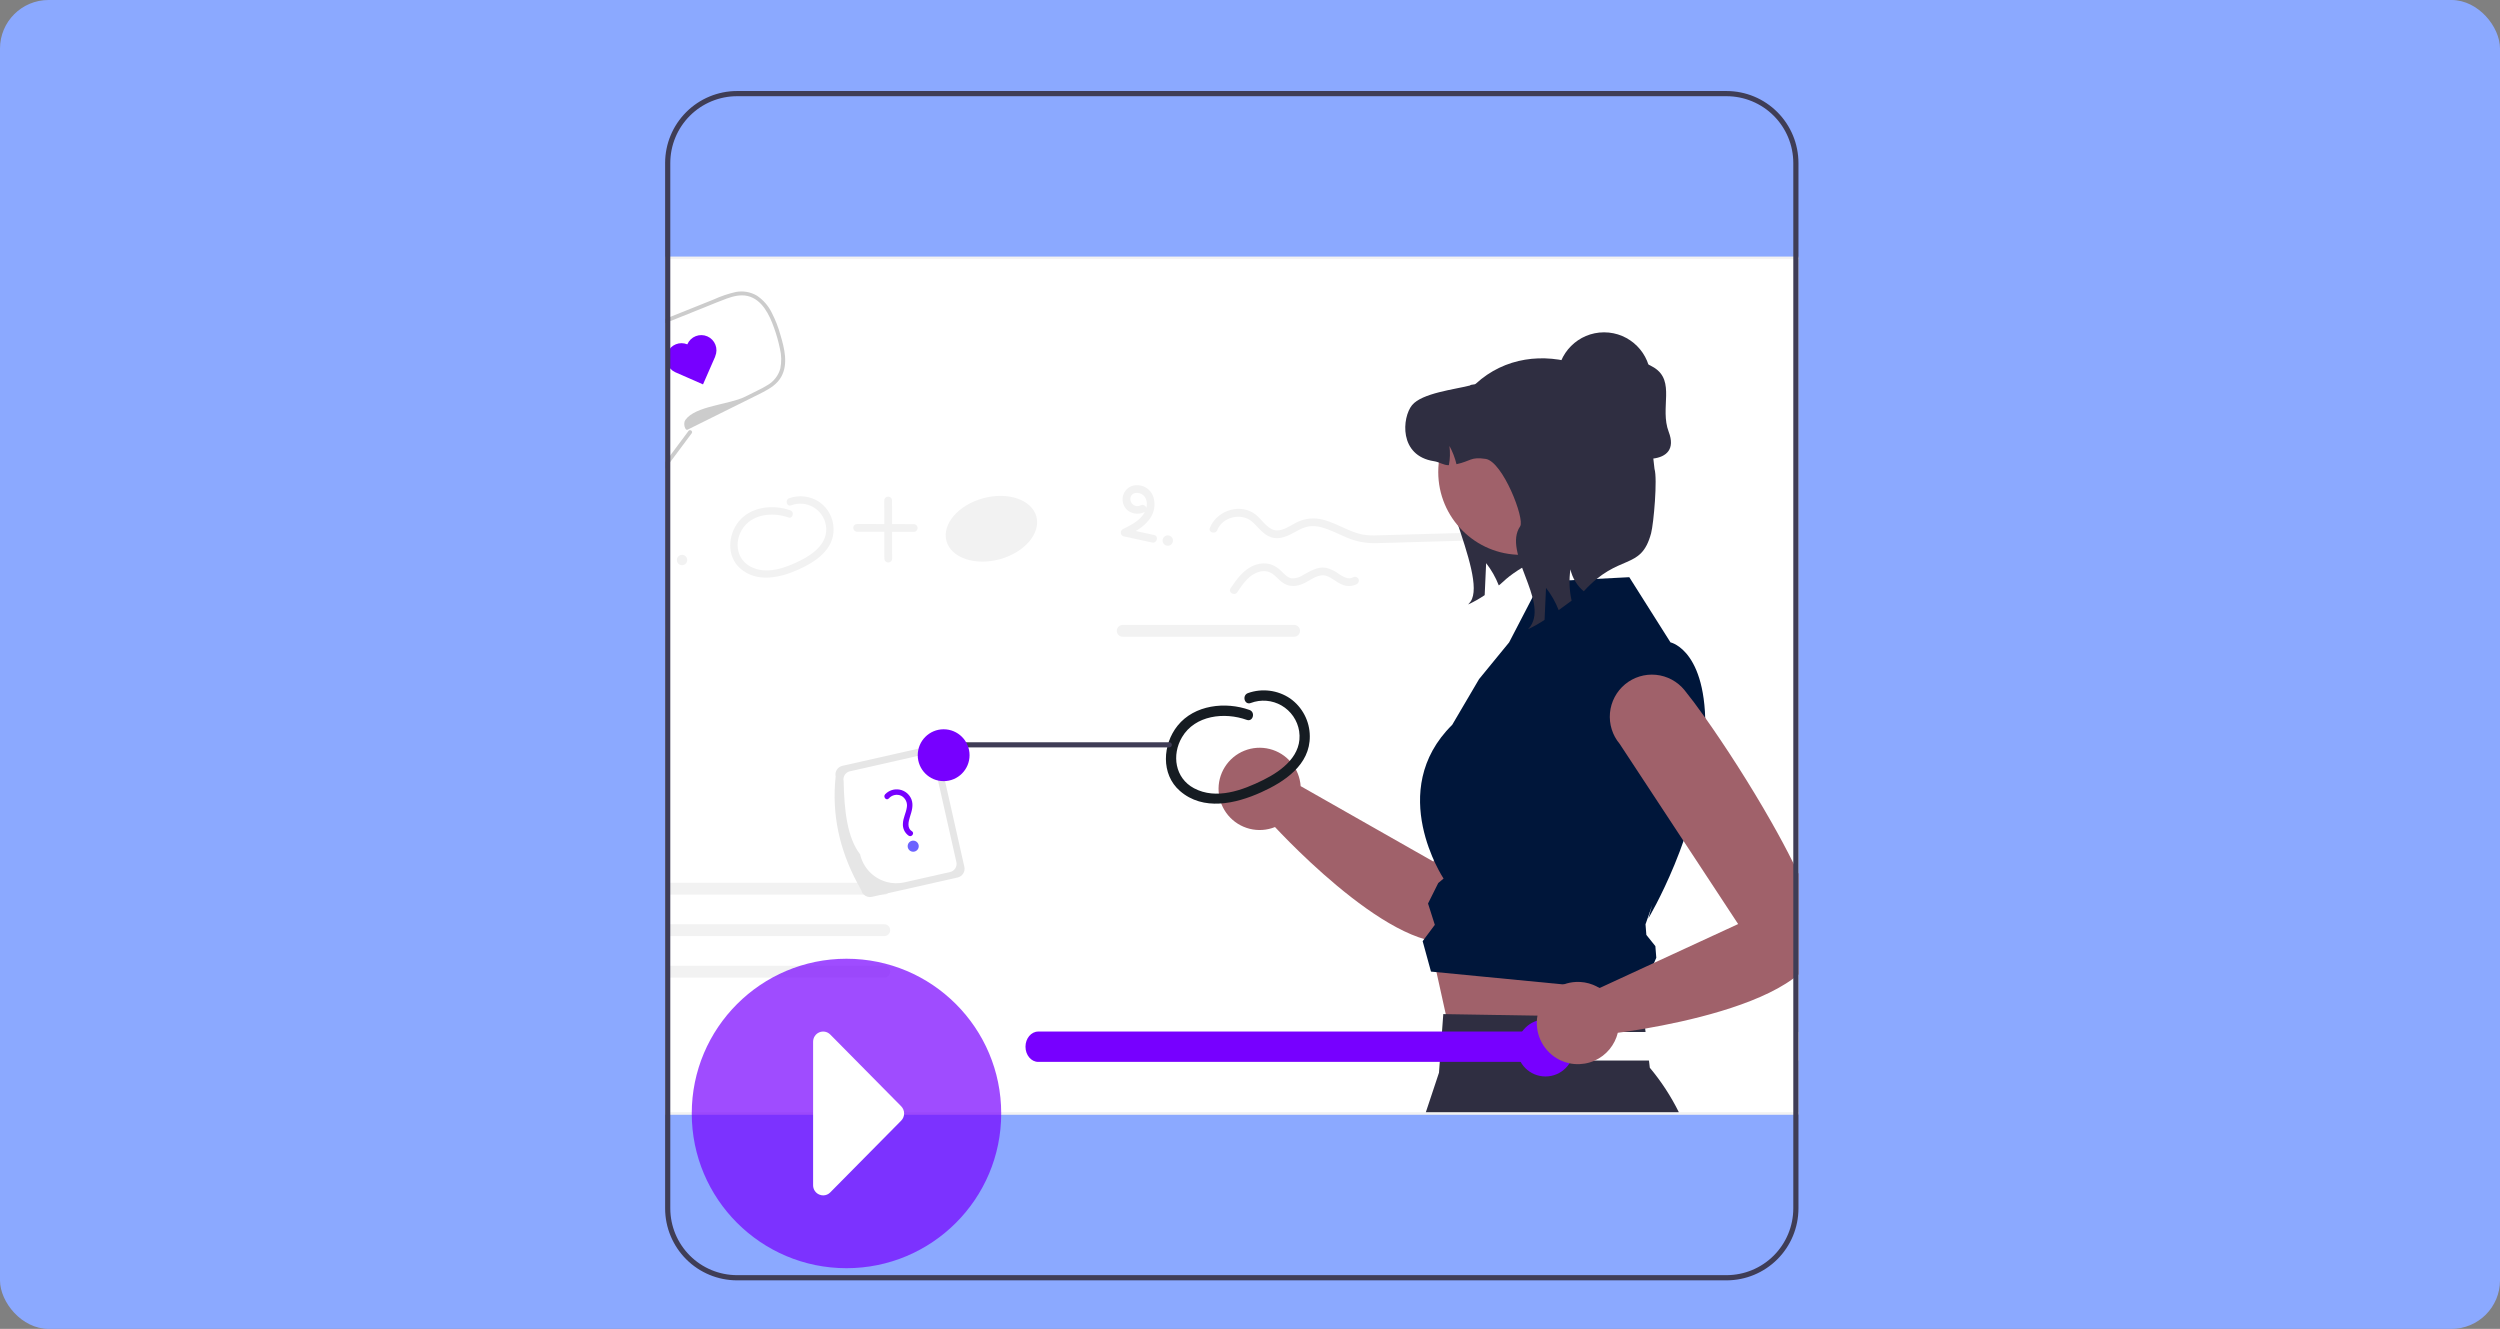 <svg width="412" height="219" viewBox="0 0 412 219" fill="none" xmlns="http://www.w3.org/2000/svg">
<rect x="0" y="0" width="412" height="219" fill="#808080" stroke="none"/>
<rect width="412" height="219" rx="8" fill="#8BA9FF"/>
<g clip-path="url(#clip0_7_144)">
<path d="M296.389 160.593V183.501H109.611V42.499H296.389V160.593Z" fill="white"/>
<path d="M109.611 183.288V183.715H296.389V183.288H109.611ZM109.611 42.285V42.712H296.389V42.285H109.611Z" fill="#F2F2F2"/>
<path d="M145.725 159.152H109.611V161.106H145.725C145.984 161.106 146.232 161.003 146.415 160.82C146.598 160.636 146.701 160.388 146.701 160.129C146.701 159.87 146.598 159.622 146.415 159.439C146.232 159.255 145.984 159.152 145.725 159.152V159.152Z" fill="#F2F2F2"/>
<path d="M145.725 152.314H109.611V154.267H145.725C145.984 154.267 146.232 154.164 146.415 153.981C146.598 153.798 146.701 153.55 146.701 153.291C146.701 153.032 146.598 152.783 146.415 152.6C146.232 152.417 145.984 152.314 145.725 152.314V152.314Z" fill="#F2F2F2"/>
<path d="M146.016 145.519C145.969 145.505 145.922 145.495 145.875 145.489C145.825 145.48 145.775 145.476 145.725 145.476H109.611V147.429H145.725C145.958 147.428 146.183 147.344 146.36 147.192C146.536 147.039 146.652 146.829 146.687 146.598C146.722 146.368 146.674 146.132 146.551 145.934C146.428 145.736 146.238 145.589 146.016 145.519Z" fill="#F2F2F2"/>
<path d="M158.926 142.856L155.745 128.726L154.708 124.123C154.665 123.935 154.586 123.757 154.475 123.6C154.364 123.442 154.222 123.309 154.06 123.206C153.897 123.103 153.715 123.033 153.525 123.001C153.335 122.968 153.141 122.973 152.953 123.016L151.386 123.371L138.822 126.209C138.634 126.251 138.457 126.33 138.3 126.441C138.143 126.552 138.009 126.693 137.906 126.856C137.804 127.018 137.734 127.2 137.701 127.389C137.669 127.579 137.674 127.773 137.716 127.961C137.042 134.248 138.374 140.048 141.264 145.476C141.477 145.882 141.704 146.288 141.938 146.694C142.001 146.975 142.145 147.23 142.353 147.429C142.527 147.596 142.741 147.718 142.974 147.783C143.207 147.848 143.453 147.854 143.689 147.801L145.337 147.429L146.353 147.198L157.82 144.608C158.199 144.522 158.528 144.29 158.735 143.961C158.943 143.633 159.011 143.235 158.926 142.856V142.856Z" fill="#E6E6E6"/>
<path d="M157.611 142.069L154.58 128.628L153.854 125.401C153.774 125.046 153.556 124.737 153.249 124.542C152.942 124.347 152.57 124.283 152.215 124.362L151.25 124.58L140.068 127.106C139.714 127.186 139.405 127.404 139.21 127.712C139.016 128.02 138.951 128.392 139.031 128.747C139.129 133.641 139.642 138.082 141.746 140.792C141.986 141.845 142.5 142.817 143.236 143.608C143.973 144.398 144.905 144.979 145.939 145.292C145.964 145.301 145.986 145.309 146.011 145.318C146.028 145.322 146.05 145.33 146.067 145.335C147.04 145.609 148.065 145.635 149.051 145.412L156.574 143.711C156.928 143.631 157.237 143.413 157.432 143.105C157.626 142.797 157.691 142.425 157.611 142.069V142.069Z" fill="white"/>
<path d="M146.472 131.588C146.719 131.302 147.053 131.104 147.422 131.023C147.791 130.943 148.177 130.984 148.521 131.141C148.865 131.324 149.14 131.613 149.305 131.966C149.47 132.319 149.517 132.716 149.437 133.097C149.304 133.979 148.844 134.781 148.803 135.684C148.765 136.08 148.834 136.478 149.002 136.838C149.171 137.197 149.432 137.505 149.76 137.73C150.261 138.035 150.778 137.28 150.272 136.973C149.443 136.469 149.721 135.361 149.962 134.605C150.261 133.66 150.575 132.698 150.204 131.726C150.039 131.318 149.776 130.959 149.436 130.68C149.097 130.401 148.694 130.212 148.263 130.13C147.832 130.047 147.387 130.075 146.969 130.209C146.551 130.343 146.174 130.58 145.871 130.898C145.475 131.326 146.071 132.019 146.472 131.588Z" fill="#7700FF"/>
<path d="M150.496 140.366C151.001 140.366 151.41 139.957 151.41 139.452C151.41 138.946 151.001 138.537 150.496 138.537C149.992 138.537 149.583 138.946 149.583 139.452C149.583 139.957 149.992 140.366 150.496 140.366Z" fill="#6C63FF"/>
<path d="M259.456 104.683C258.532 104.08 257.477 103.707 256.38 103.594C255.283 103.481 254.175 103.631 253.147 104.033C252.12 104.434 251.203 105.075 250.473 105.903C249.742 106.73 249.22 107.72 248.948 108.79L236.222 141.986L214.347 129.554C214.251 128.125 213.705 126.763 212.788 125.663C211.871 124.564 210.63 123.783 209.243 123.434C207.855 123.084 206.393 123.183 205.065 123.717C203.738 124.251 202.613 125.192 201.853 126.405C201.092 127.618 200.735 129.041 200.833 130.47C200.93 131.899 201.477 133.26 202.395 134.359C203.313 135.457 204.555 136.236 205.943 136.585C207.331 136.933 208.793 136.832 210.12 136.297C214.726 141.219 234.698 161.399 242.966 153.514C249.916 146.887 259.945 121.2 262.359 112.33C262.746 110.912 262.674 109.407 262.152 108.033C261.63 106.659 260.687 105.486 259.456 104.683H259.456Z" fill="#A0616A"/>
<path d="M235.559 154.905L239.575 173.077L268.941 175.736L271.64 159.913L235.559 154.905Z" fill="#A0616A"/>
<path d="M276.671 183.288H234.981L237.145 176.779L237.854 167.12L238.26 167.129L270.322 167.663L270.903 167.671L271.889 175.963C273.769 178.205 275.374 180.664 276.671 183.288V183.288Z" fill="#2F2E41"/>
<path d="M253.89 95.876L268.507 95.122L275.295 105.862C275.295 105.862 281.846 107.207 280.961 122.277C280.075 137.346 271.642 151.362 271.642 151.362L272.268 149.212L271.18 152.324L271.32 154.072L272.804 155.923L272.957 157.837L271.642 160.866L273.43 163.766L235.827 160.119L234.452 155.104L236.459 152.412L235.339 148.899L237.023 145.523L237.901 144.79C237.901 144.79 228.292 130.338 239.323 119.453L243.75 111.918L248.702 105.868L253.89 95.876Z" fill="#00163A"/>
<path d="M205.921 117.001C201.967 115.587 196.846 116.138 194.071 119.586C191.585 122.673 191.287 127.59 194.449 130.345C198.3 133.699 203.631 132.465 207.835 130.573C211.682 128.841 215.915 126.049 215.856 121.311C215.847 120.093 215.548 118.895 214.984 117.816C214.421 116.736 213.608 115.807 212.614 115.105C211.605 114.422 210.45 113.987 209.242 113.834C208.034 113.681 206.807 113.814 205.661 114.224C204.645 114.595 205.084 116.232 206.111 115.858C206.937 115.543 207.824 115.417 208.705 115.489C209.587 115.561 210.441 115.828 211.207 116.272C211.972 116.716 212.629 117.325 213.129 118.055C213.63 118.785 213.961 119.617 214.1 120.491C214.694 124.423 211.336 126.973 208.216 128.526C204.793 130.229 200.436 131.86 196.772 129.902C193.637 128.229 193.064 124.412 194.801 121.48C196.956 117.848 201.807 117.326 205.469 118.636C206.497 119.004 206.94 117.367 205.919 117.002L205.921 117.001Z" fill="#161C22"/>
<path d="M130.24 84.102C127.4 83.087 123.722 83.483 121.729 85.959C119.943 88.177 119.73 91.708 122.001 93.687C124.766 96.096 128.596 95.21 131.615 93.85C134.378 92.607 137.419 90.602 137.376 87.198C137.369 86.323 137.155 85.463 136.75 84.688C136.345 83.912 135.761 83.245 135.047 82.741C134.323 82.25 133.493 81.938 132.625 81.828C131.758 81.718 130.876 81.814 130.052 82.108C129.323 82.374 129.638 83.552 130.375 83.282C130.969 83.056 131.606 82.965 132.239 83.016C132.873 83.067 133.487 83.26 134.036 83.578C134.586 83.897 135.058 84.335 135.418 84.859C135.777 85.383 136.016 85.981 136.115 86.609C136.542 89.435 134.13 91.265 131.889 92.379C129.43 93.603 126.3 94.773 123.668 93.368C121.417 92.166 121.005 89.424 122.254 87.319C123.801 84.709 127.285 84.335 129.916 85.276C130.654 85.54 130.972 84.364 130.239 84.102L130.24 84.102Z" fill="#F2F2F2"/>
<path d="M164.751 92.165C168.843 91.051 171.549 87.897 170.794 85.121C170.04 82.346 166.112 80.999 162.02 82.113C157.928 83.227 155.222 86.38 155.976 89.156C156.73 91.932 160.659 93.279 164.751 92.165Z" fill="#F2F2F2"/>
<path d="M145.726 82.486L145.741 92.058C145.741 92.228 145.809 92.391 145.929 92.511C146.049 92.631 146.212 92.699 146.381 92.699C146.551 92.699 146.714 92.631 146.834 92.511C146.954 92.391 147.022 92.228 147.022 92.058L147.007 82.486C147.007 82.316 146.939 82.153 146.819 82.033C146.699 81.913 146.536 81.845 146.367 81.845C146.197 81.845 146.034 81.913 145.914 82.033C145.794 82.153 145.726 82.316 145.726 82.486Z" fill="#F2F2F2"/>
<path d="M141.259 87.635L150.578 87.657C150.748 87.657 150.91 87.59 151.031 87.47C151.151 87.35 151.218 87.186 151.218 87.016C151.218 86.846 151.151 86.683 151.031 86.563C150.91 86.443 150.748 86.375 150.578 86.375L141.259 86.353C141.089 86.353 140.926 86.42 140.806 86.54C140.686 86.661 140.619 86.824 140.619 86.994C140.619 87.164 140.686 87.327 140.806 87.447C140.926 87.567 141.089 87.635 141.259 87.635Z" fill="#F2F2F2"/>
<path d="M110.111 92.303C110.123 92.448 110.077 92.592 109.983 92.703C109.89 92.814 109.756 92.884 109.611 92.897V91.641C109.758 91.676 109.889 91.761 109.98 91.882C110.071 92.003 110.117 92.152 110.111 92.303Z" fill="#F2F2F2"/>
<path d="M112.401 93.146C112.872 93.146 113.255 92.763 113.255 92.291C113.255 91.819 112.872 91.436 112.401 91.436C111.929 91.436 111.547 91.819 111.547 92.291C111.547 92.763 111.929 93.146 112.401 93.146Z" fill="#F2F2F2"/>
<path d="M140.944 170.077C139.39 170.077 138.122 171.132 138.122 172.427C138.122 173.722 139.39 174.778 140.944 174.778H296.389V170.077H140.944Z" fill="white"/>
<path d="M259 170V175H171.098C169.943 175 169 173.877 169 172.5C169 171.123 169.943 170 171.098 170H259Z" fill="#7700FF"/>
<path d="M254.696 177.403C257.29 177.403 259.392 175.298 259.392 172.701C259.392 170.105 257.29 168 254.696 168C252.103 168 250 170.105 250 172.701C250 175.298 252.103 177.403 254.696 177.403Z" fill="#7700FF"/>
<path d="M135.569 102.911H109.611V104.869H135.569C135.697 104.869 135.824 104.843 135.943 104.794C136.061 104.745 136.169 104.673 136.26 104.582C136.351 104.491 136.423 104.383 136.472 104.265C136.521 104.146 136.546 104.019 136.546 103.89C136.546 103.761 136.521 103.634 136.472 103.515C136.423 103.397 136.351 103.289 136.26 103.198C136.169 103.107 136.061 103.035 135.943 102.986C135.824 102.937 135.697 102.911 135.569 102.911V102.911Z" fill="white"/>
<path d="M200.617 87.346C201.464 85.166 204.599 84.45 206.333 85.962C207.369 86.865 208.141 88.106 209.509 88.549C210.987 89.027 212.388 88.237 213.651 87.554C214.3 87.154 215.017 86.876 215.766 86.734C216.445 86.658 217.131 86.716 217.787 86.904C219.244 87.289 220.581 88.021 221.966 88.598C223.454 89.232 225.06 89.543 226.677 89.512C228.601 89.483 230.525 89.407 232.448 89.353L238.91 89.171C241.034 89.16 243.153 88.978 245.248 88.628C246.056 88.474 245.714 87.238 244.906 87.392C242.991 87.71 241.054 87.874 239.112 87.884C237.138 87.941 235.164 87.996 233.189 88.05C231.183 88.107 229.172 88.168 227.164 88.221C226.27 88.278 225.372 88.231 224.489 88.081C223.74 87.912 223.009 87.671 222.306 87.363C220.876 86.762 219.491 86.001 217.975 85.631C216.531 85.261 215.002 85.427 213.671 86.098C212.449 86.696 210.946 87.929 209.539 87.177C208.316 86.524 207.645 85.158 206.436 84.462C203.904 83.005 200.424 84.324 199.383 87.004C199.084 87.773 200.322 88.107 200.618 87.346L200.617 87.346Z" fill="#F2F2F2"/>
<path d="M203.901 97.597C204.809 96.25 205.832 94.702 207.49 94.244C207.849 94.129 208.228 94.094 208.602 94.142C208.976 94.19 209.334 94.32 209.652 94.522C210.24 94.918 210.689 95.496 211.251 95.927C212.438 96.836 213.75 96.696 215.027 96.066C216.105 95.534 217.321 94.485 218.601 94.905C219.495 95.199 220.191 95.917 221.057 96.284C221.456 96.483 221.898 96.584 222.345 96.578C222.791 96.572 223.23 96.459 223.625 96.249C223.697 96.207 223.761 96.15 223.812 96.083C223.862 96.016 223.899 95.94 223.921 95.858C223.942 95.777 223.947 95.692 223.936 95.608C223.924 95.525 223.897 95.445 223.854 95.372C223.812 95.299 223.755 95.236 223.688 95.185C223.621 95.134 223.545 95.097 223.464 95.075C223.382 95.054 223.298 95.049 223.214 95.06C223.131 95.072 223.051 95.1 222.978 95.142C222.24 95.575 221.378 95.064 220.746 94.654C220.089 94.145 219.335 93.777 218.53 93.572C217.1 93.33 215.886 94.159 214.687 94.801C214.161 95.152 213.54 95.332 212.908 95.317C212.209 95.223 211.703 94.638 211.221 94.18C210.708 93.637 210.071 93.226 209.366 92.983C208.556 92.767 207.7 92.802 206.911 93.084C205.032 93.728 203.863 95.369 202.797 96.95C202.335 97.634 203.444 98.278 203.903 97.597L203.901 97.597Z" fill="#F2F2F2"/>
<path d="M187.981 83.274C187.775 83.382 187.54 83.426 187.309 83.399C187.077 83.372 186.859 83.276 186.683 83.123C186.507 82.97 186.381 82.767 186.321 82.541C186.262 82.316 186.272 82.077 186.35 81.857C186.722 80.913 188.078 81.131 188.592 81.795C189.324 82.743 188.986 84.058 188.315 84.929C187.484 86.009 186.204 86.622 185.014 87.216C184.908 87.281 184.822 87.376 184.769 87.489C184.715 87.602 184.695 87.728 184.711 87.852C184.727 87.975 184.779 88.092 184.86 88.187C184.941 88.282 185.047 88.352 185.167 88.388L189.87 89.41C190.673 89.585 191.017 88.349 190.211 88.173L185.508 87.151L185.661 88.323C186.998 87.656 188.361 86.942 189.297 85.739C189.743 85.216 190.048 84.589 190.184 83.916C190.32 83.243 190.282 82.546 190.074 81.892C189.871 81.274 189.461 80.745 188.913 80.395C188.365 80.045 187.713 79.895 187.067 79.972C186.744 80.009 186.433 80.113 186.153 80.278C185.873 80.442 185.63 80.663 185.44 80.927C185.25 81.191 185.117 81.491 185.05 81.809C184.983 82.127 184.982 82.456 185.049 82.774C185.363 84.412 187.219 85.089 188.63 84.382C189.367 84.013 188.719 82.906 187.984 83.275L187.981 83.274Z" fill="#F2F2F2"/>
<path d="M192.45 89.941C192.922 89.941 193.304 89.558 193.304 89.086C193.304 88.614 192.922 88.231 192.45 88.231C191.979 88.231 191.596 88.614 191.596 89.086C191.596 89.558 191.979 89.941 192.45 89.941Z" fill="#F2F2F2"/>
<path d="M213.27 102.984H185.026C184.768 102.984 184.519 103.087 184.336 103.27C184.154 103.453 184.051 103.702 184.051 103.961C184.051 104.22 184.154 104.468 184.336 104.651C184.519 104.834 184.768 104.937 185.026 104.937H213.268C213.526 104.937 213.774 104.834 213.957 104.651C214.14 104.468 214.243 104.22 214.243 103.961C214.243 103.702 214.14 103.453 213.957 103.27C213.774 103.087 213.526 102.984 213.268 102.984H213.27Z" fill="#F2F2F2"/>
<path d="M192.693 123.176H157.927C157.813 123.176 157.705 123.131 157.625 123.051C157.545 122.971 157.5 122.862 157.5 122.749C157.5 122.635 157.545 122.526 157.625 122.446C157.705 122.366 157.813 122.321 157.927 122.321H192.693C192.806 122.321 192.914 122.366 192.995 122.446C193.075 122.526 193.12 122.635 193.12 122.749C193.12 122.862 193.075 122.971 192.995 123.051C192.914 123.131 192.806 123.176 192.693 123.176Z" fill="#3F3D56"/>
<path d="M155.513 128.732C157.871 128.732 159.783 126.819 159.783 124.458C159.783 122.098 157.871 120.184 155.513 120.184C153.156 120.184 151.244 122.098 151.244 124.458C151.244 126.819 153.156 128.732 155.513 128.732Z" fill="#7700FF"/>
<path d="M128.245 62.296C127.476 63.394 126.225 64.031 125.021 64.629C121.068 66.595 117.113 68.56 113.157 70.523L113.37 70.78L113.52 70.963L113.729 71.211C112.64 72.673 111.552 74.133 110.463 75.592C110.177 75.972 109.895 76.357 109.609 76.737V52.914C109.895 52.799 110.177 52.684 110.463 52.572C113.183 51.478 115.901 50.387 118.617 49.299C120.031 48.734 121.533 48.157 123.028 48.418C126.037 48.94 127.438 52.372 128.309 55.303C128.998 57.62 129.63 60.313 128.245 62.296Z" fill="white"/>
<path d="M113.992 71.404C112.818 72.981 111.642 74.559 110.465 76.139C110.179 76.519 109.897 76.904 109.611 77.285V76.195C109.897 75.814 110.183 75.43 110.465 75.049C111.468 73.707 112.469 72.365 113.467 71.023C113.483 71.001 113.501 70.981 113.522 70.963C113.787 70.741 114.226 71.087 113.992 71.404Z" fill="#CCCCCC"/>
<path d="M128.763 62.074C128.106 63.27 126.936 64.01 125.758 64.621C124.413 65.317 123.043 65.976 121.685 66.651C118.91 68.027 116.139 69.403 113.373 70.78C113.347 70.792 113.317 70.805 113.291 70.818C112.916 71.006 112.532 69.792 112.946 69.207C114.589 66.882 120.169 66.681 122.774 65.386C123.431 65.057 124.088 64.732 124.75 64.403C125.356 64.12 125.945 63.802 126.513 63.45C127.541 62.848 128.291 61.865 128.601 60.714C128.814 59.635 128.789 58.522 128.529 57.453C128.289 56.295 127.968 55.155 127.568 54.043C126.817 51.914 125.6 49.32 123.175 48.773C122.031 48.517 120.861 48.811 119.785 49.196C118.53 49.649 117.296 50.179 116.058 50.675C114.192 51.423 112.328 52.171 110.465 52.919C110.179 53.034 109.897 53.145 109.611 53.261V52.566C109.897 52.451 110.179 52.335 110.465 52.22C112.839 51.271 115.214 50.319 117.591 49.365C118.76 48.827 119.982 48.412 121.237 48.125C122.434 47.891 123.676 48.102 124.729 48.719C125.781 49.422 126.628 50.391 127.184 51.528C127.793 52.715 128.278 53.963 128.631 55.25C129.269 57.411 129.92 59.966 128.763 62.074Z" fill="#CCCCCC"/>
<path d="M113.28 56.723C113.277 56.731 113.274 56.74 113.27 56.748C112.665 56.496 111.986 56.491 111.378 56.736C110.77 56.98 110.282 57.453 110.019 58.054C109.755 58.657 109.739 59.339 109.975 59.954C110.21 60.568 110.677 61.066 111.276 61.337V61.337L111.307 61.351L115.857 63.347L117.864 58.761L117.851 58.755C117.854 58.748 117.858 58.74 117.861 58.733C118.127 58.124 118.141 57.435 117.9 56.817C117.659 56.198 117.182 55.701 116.574 55.435V55.435C115.967 55.168 115.278 55.154 114.66 55.396C114.043 55.638 113.546 56.115 113.28 56.723V56.723Z" fill="#7700FF"/>
<path d="M296.389 143.993C296.115 143.411 295.834 142.822 295.535 142.228C294.463 140.061 293.246 137.795 291.953 135.522C288.397 129.239 284.268 122.871 281.019 118.289V118.285C279.709 116.434 278.539 114.883 277.608 113.737C277.03 113.027 276.318 112.438 275.512 112.004C274.705 111.571 273.821 111.301 272.911 111.211C272 111.122 271.081 111.213 270.205 111.48C269.33 111.748 268.516 112.186 267.811 112.77C267.106 113.353 266.523 114.071 266.096 114.881C265.669 115.692 265.406 116.578 265.323 117.491C265.24 118.403 265.338 119.323 265.612 120.197C265.885 121.071 266.329 121.883 266.917 122.584L277.45 138.599L282.407 146.138L286.445 152.284L272.587 158.682L270.32 159.729L263.639 162.815L263.6 162.832C263.588 162.824 263.571 162.815 263.558 162.807C263.229 162.606 262.883 162.433 262.525 162.29C261.641 161.941 260.694 161.782 259.745 161.824C259.043 161.853 258.35 161.993 257.692 162.238C256.588 162.646 255.61 163.335 254.853 164.236C254.096 165.138 253.587 166.221 253.376 167.38C253.346 167.517 253.329 167.658 253.311 167.803C253.308 167.824 253.307 167.846 253.307 167.867H253.303C253.158 169.239 253.433 170.623 254.092 171.835C254.751 173.048 255.762 174.031 256.992 174.654C257.077 174.697 257.162 174.74 257.252 174.778C257.679 174.973 258.125 175.121 258.584 175.218C259.157 175.344 259.744 175.394 260.33 175.368C260.875 175.344 261.416 175.255 261.94 175.103H261.944C262.244 175.014 262.538 174.906 262.823 174.778C263.76 174.352 264.588 173.718 265.245 172.926C265.901 172.133 266.37 171.201 266.615 170.201C266.888 170.167 267.195 170.124 267.533 170.077C268.224 169.978 269.044 169.854 269.97 169.705C270.337 169.645 270.722 169.581 271.119 169.513C278.061 168.316 289.404 165.769 295.535 161.264C295.834 161.042 296.12 160.819 296.389 160.593V143.993Z" fill="#A0616A"/>
<path d="M284.541 15H121.459C118.318 15.004 115.306 16.255 113.085 18.478C110.864 20.701 109.615 23.716 109.611 26.86V199.144C109.615 202.288 110.864 205.302 113.084 207.525C115.305 209.748 118.316 210.999 121.456 211.002H284.539C287.68 210.999 290.691 209.749 292.912 207.527C295.133 205.304 296.383 202.29 296.387 199.146V26.862C296.383 23.718 295.135 20.704 292.915 18.48C290.695 16.256 287.684 15.005 284.544 15H284.541ZM295.535 199.144C295.531 202.061 294.371 204.858 292.31 206.92C290.249 208.983 287.455 210.142 284.541 210.145H121.459C118.545 210.142 115.751 208.983 113.69 206.92C111.629 204.858 110.469 202.061 110.465 199.144V26.86C110.468 23.942 111.627 21.145 113.688 19.082C115.749 17.018 118.544 15.858 121.459 15.855H284.541C287.456 15.858 290.251 17.018 292.312 19.082C294.373 21.145 295.532 23.942 295.535 26.86V199.144ZM109.611 42.712V183.074H110.465V42.712H109.611Z" fill="#3F3D56"/>
<path d="M139.5 209C153.583 209 165 197.583 165 183.5C165 169.417 153.583 158 139.5 158C125.417 158 114 169.417 114 183.5C114 197.583 125.417 209 139.5 209Z" fill="#7700FF" fill-opacity="0.7"/>
<path d="M135.667 197C135.445 196.999 135.226 196.955 135.022 196.868C134.718 196.745 134.457 196.531 134.275 196.254C134.092 195.978 133.997 195.653 134 195.321V171.676C134 171.345 134.097 171.021 134.279 170.745C134.46 170.469 134.719 170.254 135.022 170.128C135.324 170.001 135.658 169.968 135.979 170.032C136.3 170.097 136.595 170.257 136.827 170.491L148.515 182.314C148.826 182.628 149 183.054 149 183.498C149 183.943 148.826 184.369 148.515 184.683L136.827 196.506C136.675 196.662 136.495 196.786 136.296 196.871C136.097 196.955 135.883 196.999 135.667 197Z" fill="white"/>
<path d="M264.351 70.154C268.595 70.154 272.036 66.71 272.036 62.461C272.036 58.212 268.595 54.768 264.351 54.768C260.107 54.768 256.666 58.212 256.666 62.461C256.666 66.71 260.107 70.154 264.351 70.154Z" fill="#2F2E41"/>
<path d="M264.413 73.606C260.744 71.469 259.738 66.597 261.996 62.999C263.081 61.271 264.807 60.046 266.794 59.592C268.781 59.139 270.866 59.494 272.592 60.579C276.185 62.84 273.489 67.22 275.009 71.186C277.162 76.799 269.362 76.486 264.413 73.606Z" fill="#2F2E41"/>
<path d="M246.571 71.225C246.303 71.848 238.069 71.781 237.691 72.336C234.783 76.62 245.265 94.843 242.357 99.134L241.952 99.617C242.9 99.18 243.812 98.665 244.676 98.079C244.754 96.323 244.832 94.562 244.915 92.807C245.786 93.922 246.489 95.159 247.001 96.479C247.679 96.001 248.234 95.116 251.136 93.374C252.311 92.082 253.665 90.965 255.157 90.059L246.571 71.225Z" fill="#2F2E41"/>
<path d="M250.653 91.435C258.18 91.435 264.282 85.326 264.282 77.791C264.282 70.255 258.18 64.146 250.653 64.146C243.125 64.146 237.023 70.255 237.023 77.791C237.023 85.326 243.125 91.435 250.653 91.435Z" fill="#A0616A"/>
<path d="M261.004 97.447C259.894 96.518 259.122 95.249 258.807 93.835C258.555 95.551 258.621 97.299 259.001 98.991C258.263 99.546 257.547 100.074 256.87 100.552C256.358 99.233 255.655 97.995 254.784 96.88C254.701 98.635 254.623 100.397 254.545 102.152C253.681 102.738 252.769 103.253 251.821 103.69L252.226 103.207C255.134 98.918 247.609 91.024 250.518 86.741C251.334 85.541 247.649 76.056 244.84 75.628C242.343 75.251 242.449 75.973 240.029 76.501C239.778 75.452 239.387 74.441 238.869 73.495C239.007 74.549 238.975 75.618 238.775 76.662C237.914 76.695 237.238 76.146 236.322 76.006C230.478 75.112 231.071 68.783 232.698 66.779C234.326 64.774 239.746 64.179 242.243 63.531C242.47 63.308 242.987 63.447 243.214 63.236C248 58.851 254.4 58.125 260.16 60.069C266.303 62.141 270.133 66.152 272.098 72.335L272.662 77.283C273.168 78.874 272.531 86.277 272.099 87.89C270.412 94.159 266.826 91.032 261.004 97.447Z" fill="#2F2E41"/>
</g>
<defs>
<clipPath id="clip0_7_144">
<rect width="260" height="196" fill="white" transform="translate(73 15)"/>
</clipPath>
</defs>
</svg>

